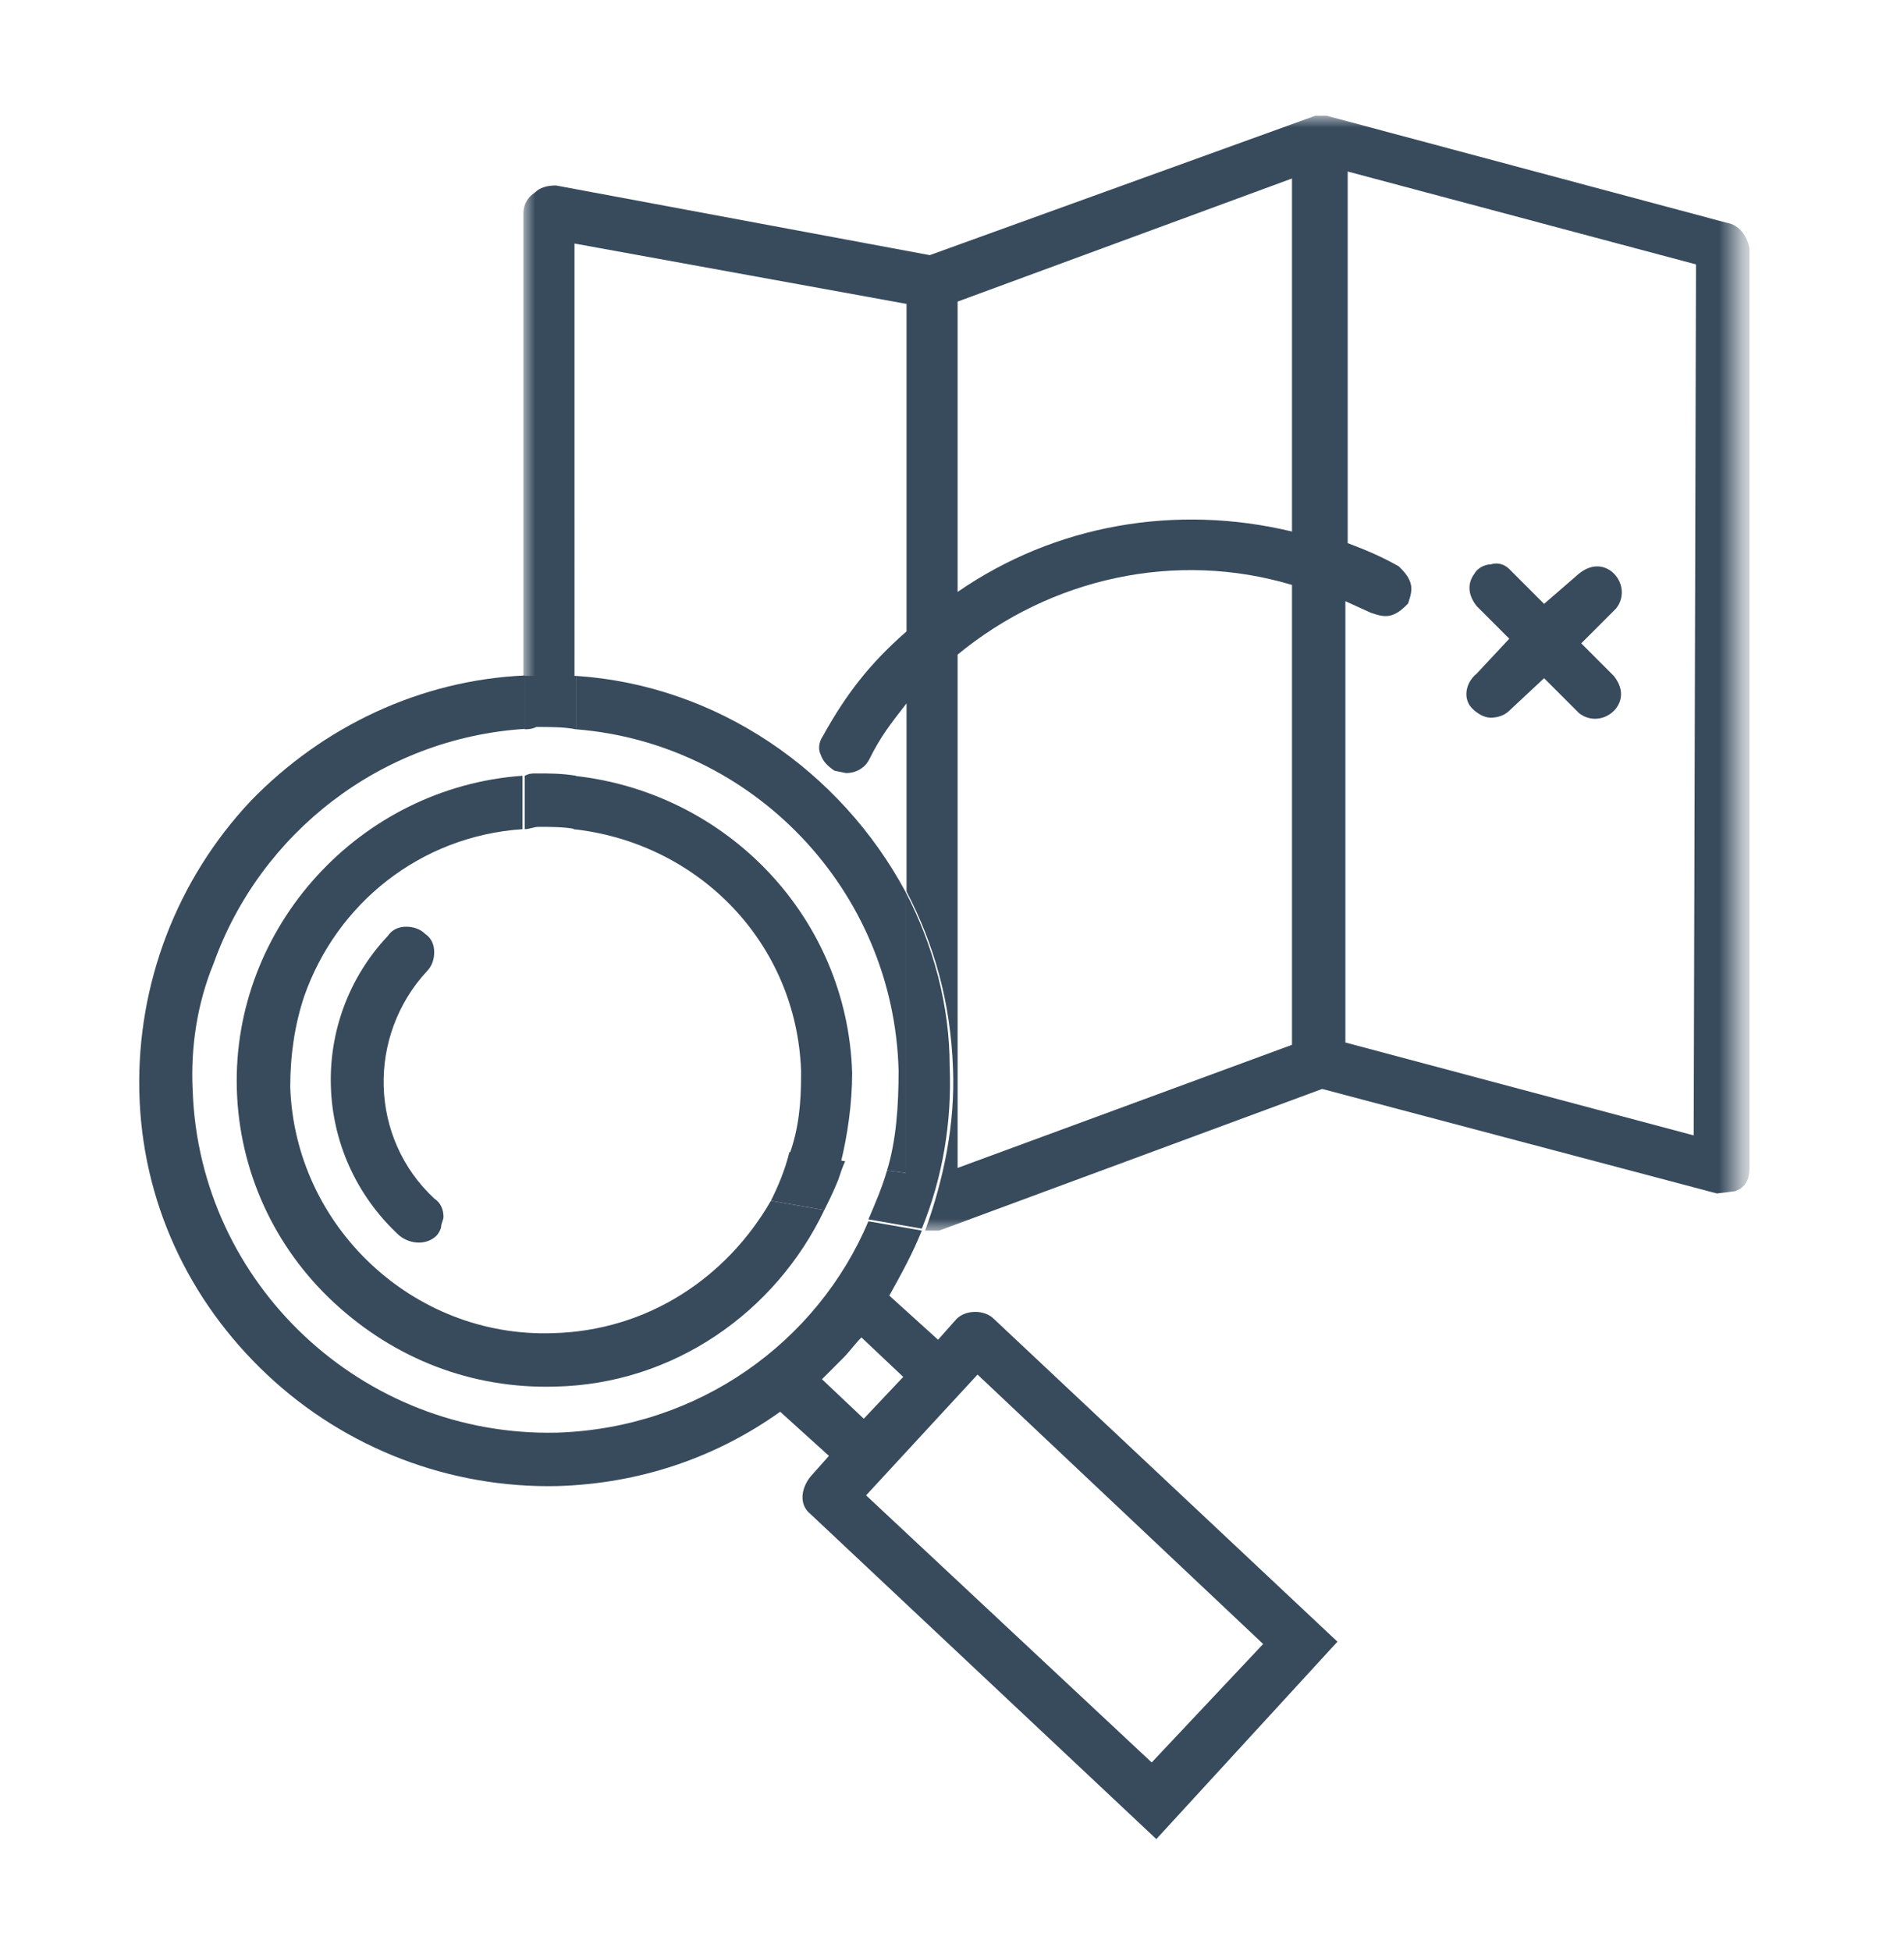<?xml version="1.0" encoding="utf-8"?>
<!-- Generator: Adobe Illustrator 22.0.0, SVG Export Plug-In . SVG Version: 6.00 Build 0)  -->
<svg version="1.1" id="图层_1" xmlns="http://www.w3.org/2000/svg" xmlns:xlink="http://www.w3.org/1999/xlink" x="0px" y="0px"
	 viewBox="0 0 82 84" style="enable-background:new 0 0 82 84;" xml:space="preserve">
<style type="text/css">
	.st0{fill:#384B5D;}
	.st1{filter:url(#Adobe_OpacityMaskFilter);}
	.st2{fill:#FFFFFF;}
	.st3{mask:url(#mask-2_1_);fill:#384B5D;}
</style>
<title>INDEPENDENT - ICON</title>
<desc>Created with Sketch.</desc>
<g id="Desktop-Design">
	<g id="Destination---China" transform="translate(-999, -3575)">
		<g id="INDEPENDENT---ICON" transform="translate(999, 3575)">
			<g id="Group-3" transform="translate(0, 23.783)">
				<path id="Fill-1" class="st0" d="M38.9,35.5l-1.7,1.8l-1.8-1.7c0.3-0.3,0.6-0.6,0.9-0.9c0.3-0.3,0.5-0.6,0.8-0.9L38.9,35.5z
					 M42.1,35.4L54.4,47l-4.8,5.1L37.3,40.6L42.1,35.4z M24,37.9c-8.4,0.2-15.4-6.4-15.7-14.7c-0.1-1.9,0.2-3.8,0.9-5.5
					c2-5.6,7.2-9.7,13.4-10.1V5.3c-4.5,0.2-8.7,2.2-11.8,5.4C7.6,14.1,5.9,18.6,6,23.2c0.1,4.7,2.1,9,5.5,12.2
					c3.4,3.2,7.9,4.9,12.5,4.8c3.5-0.1,6.8-1.2,9.6-3.2l2.1,1.9l-0.8,0.9c-0.4,0.5-0.5,1.2,0,1.6l14.9,14l7.8-8.5L42.8,33
					c-0.2-0.2-0.5-0.3-0.8-0.3c-0.3,0-0.6,0.1-0.8,0.3l-0.8,0.9l-2.1-1.9c0.5-0.9,1-1.8,1.4-2.8l-2.3-0.4C35.2,34,30.1,37.7,24,37.9
					L24,37.9z"/>
			</g>
			<path id="Fill-4" class="st0" d="M38.7,46.1c0,1.5-0.1,3-0.5,4.3l0.8,0.1V38.4c-2.8-5.2-8.1-8.9-14.2-9.3v2.3
				C32.4,32,38.5,38.3,38.7,46.1"/>
			<path id="Fill-6" class="st0" d="M23.8,57.4c-6,0.2-11.1-4.6-11.3-10.6c0-1.4,0.2-2.7,0.6-3.9c1.4-4,5-6.9,9.4-7.2v-2.3
				c-7,0.5-12.5,6.5-12.3,13.5h0c0.1,3.5,1.6,6.8,4.2,9.2c2.6,2.4,5.9,3.7,9.5,3.6c5.1-0.1,9.5-3.2,11.6-7.6l-2.3-0.4
				C31.3,55,27.9,57.3,23.8,57.4"/>
			<path id="Fill-8" class="st0" d="M34.5,46.1c0,0,0,0.1,0,0.2c0,1.2-0.1,2.3-0.5,3.4l2.2,0.4c0.3-1.2,0.5-2.6,0.5-3.9
				c-0.2-6.7-5.4-12.1-12-12.8v2.3C30.1,36.3,34.3,40.6,34.5,46.1"/>
			<path id="Fill-10" class="st0" d="M17.2,53.2c0.5,0.4,1.2,0.4,1.6,0c0.1-0.1,0.2-0.3,0.2-0.4c0-0.1,0.1-0.3,0.1-0.4
				c0-0.3-0.1-0.6-0.4-0.8c-2.8-2.6-2.9-7-0.3-9.8c0.2-0.2,0.3-0.5,0.3-0.8c0-0.3-0.1-0.6-0.4-0.8c-0.2-0.2-0.5-0.3-0.8-0.3
				c-0.3,0-0.6,0.1-0.8,0.4h0C13.3,43.9,13.4,49.7,17.2,53.2"/>
			<g id="Group-14" transform="translate(16.042, 0.085)">
				<g id="Clip-13">
				</g>
				<defs>
					<filter id="Adobe_OpacityMaskFilter" filterUnits="userSpaceOnUse" x="6.5" y="4.9" width="52.6" height="48">
						<feColorMatrix  type="matrix" values="1 0 0 0 0  0 1 0 0 0  0 0 1 0 0  0 0 0 1 0"/>
					</filter>
				</defs>
				<mask maskUnits="userSpaceOnUse" x="6.5" y="4.9" width="52.6" height="48" id="mask-2_1_">
					<g class="st1">
						<polygon id="path-1_1_" class="st2" points="6.5,4.9 59.1,4.9 59.1,52.9 6.5,52.9 						"/>
					</g>
				</mask>
				<path id="Fill-12" class="st3" d="M56.9,48.8l-15-4v-19l1.1,0.5c0.3,0.1,0.6,0.2,0.9,0.1c0.3-0.1,0.5-0.3,0.7-0.5
					c0.1-0.3,0.2-0.6,0.1-0.9c-0.1-0.3-0.3-0.5-0.5-0.7c-0.7-0.4-1.4-0.7-2.2-1v-16l15,4L56.9,48.8z M39.6,22.8
					c-5-1.2-10.2-0.3-14.4,2.6V12.9l14.4-5.3V22.8z M39.6,44.9l-14.4,5.3V28.1c4-3.3,9.4-4.5,14.4-3V44.9z M58.3,9.5L41.1,4.9
					l-0.5,0L24,10.9l-16.1-3C7.5,7.9,7.2,8,7,8.2C6.7,8.4,6.5,8.7,6.5,9.1v20c0.1,0,0.3,0,0.4,0c0.6,0,1.2,0,1.8,0V10.4L23,13v14.1
					c-1.6,1.4-2.6,2.7-3.6,4.5c-0.2,0.3-0.2,0.6-0.1,0.8c0.1,0.3,0.3,0.5,0.6,0.7l0.5,0.1c0.4,0,0.8-0.2,1-0.6
					c0.5-1,0.9-1.5,1.6-2.4v8.1c1.2,2.3,1.9,4.8,2,7.6c0.1,2.4-0.4,4.8-1.2,7l0.2,0h0.4l16.5-6.1l17,4.5l0.8-0.1l0.2-0.1
					c0.3-0.2,0.4-0.5,0.4-0.9V10.6C59.2,10.1,58.9,9.6,58.3,9.5L58.3,9.5z"/>
			</g>
			<path id="Fill-15" class="st0" d="M39,38.4v12.1l-0.8-0.1c-0.2,0.7-0.5,1.4-0.8,2.1l2.3,0.4c0.9-2.2,1.3-4.6,1.2-7
				C40.9,43.3,40.2,40.7,39,38.4"/>
			<path id="Fill-17" class="st0" d="M23.1,31.3c0.6,0,1.2,0,1.7,0.1v-2.3c-0.6,0-1.2-0.1-1.8,0c-0.1,0-0.3,0-0.4,0v2.3
				C22.7,31.4,22.9,31.4,23.1,31.3"/>
			<path id="Fill-19" class="st0" d="M33.2,51.7l2.3,0.4c0.2-0.4,0.4-0.8,0.6-1.3c0.1-0.3,0.2-0.6,0.3-0.8L34,49.6
				C33.8,50.4,33.5,51.1,33.2,51.7"/>
			<path id="Fill-21" class="st0" d="M22.6,33.4v2.3c0.2,0,0.4-0.1,0.6-0.1c0.5,0,1.1,0,1.6,0.1v-2.3c-0.6-0.1-1.1-0.1-1.7-0.1
				C22.9,33.3,22.8,33.3,22.6,33.4"/>
			<path id="Fill-23" class="st0" d="M63.4,30.5L63.4,30.5c0.2,0.2,0.5,0.4,0.8,0.4c0.3,0,0.6-0.1,0.8-0.3l1.5-1.4l1.5,1.5
				c0.5,0.4,1.2,0.3,1.6-0.2c0.3-0.4,0.3-0.9-0.1-1.4l-1.4-1.4l1.5-1.5c0.4-0.5,0.3-1.2-0.2-1.6c-0.4-0.3-0.9-0.3-1.4,0.1L66.5,26
				L65,24.5c-0.2-0.2-0.5-0.3-0.8-0.2c-0.3,0-0.6,0.2-0.7,0.4c-0.3,0.4-0.3,0.9,0.1,1.4l1.4,1.4L63.6,29
				C63.1,29.4,63,30.1,63.4,30.5"/>
		</g>
	</g>
</g>
</svg>
